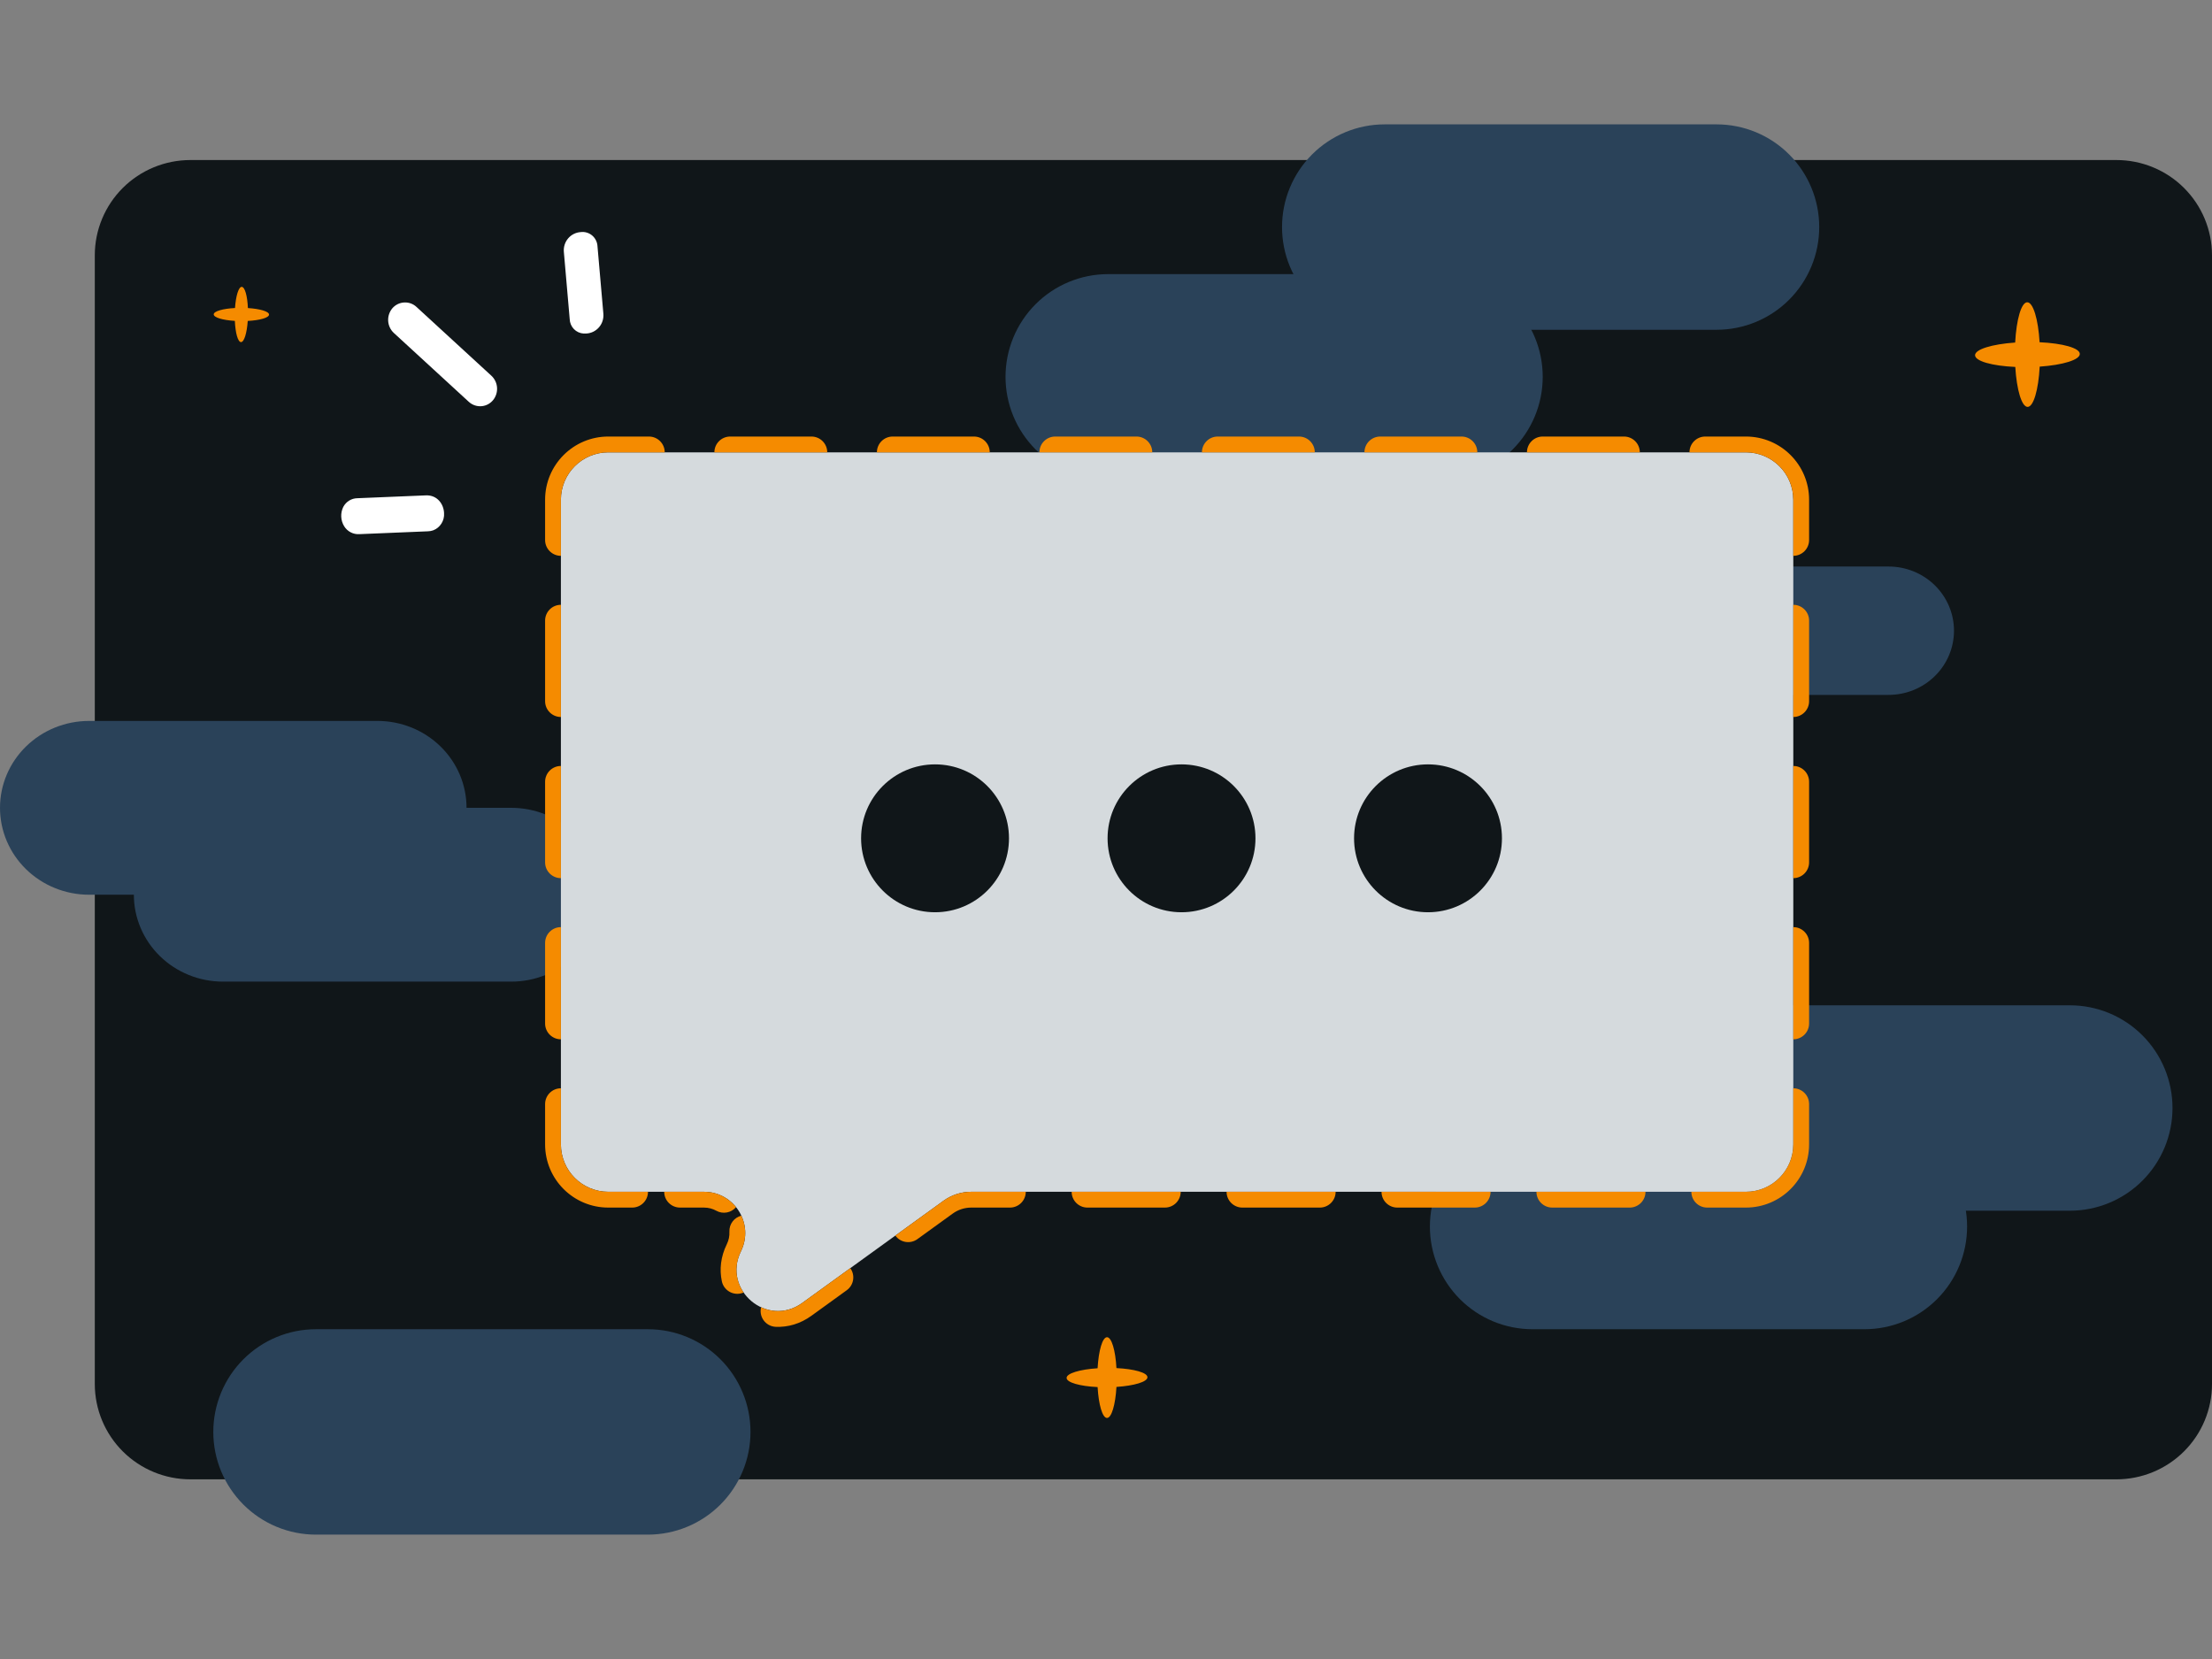 <svg width="320" height="240" viewBox="0 0 320 240" fill="none" xmlns="http://www.w3.org/2000/svg">
<rect x="0" y="0" width="320" height="240" fill="#808080" stroke="none"/>
<path d="M306.166 23.152H27.548C25.732 23.151 23.933 23.506 22.255 24.198C20.577 24.889 19.052 25.904 17.767 27.184C16.482 28.464 15.463 29.983 14.768 31.656C14.072 33.329 13.714 35.122 13.714 36.932V200.217C13.714 203.875 15.172 207.383 17.766 209.97C20.361 212.556 23.879 214.009 27.548 214.009H306.166C309.835 214.009 313.354 212.556 315.948 209.97C318.543 207.383 320 203.875 320 200.217V36.932C320 35.122 319.642 33.329 318.947 31.656C318.251 29.983 317.232 28.464 315.947 27.184C314.663 25.904 313.137 24.889 311.459 24.198C309.781 23.506 307.982 23.151 306.166 23.152Z" fill="#101619"/>
<path d="M248.335 17.992H200.308C198.359 17.992 196.429 18.377 194.628 19.123C192.827 19.87 191.191 20.964 189.812 22.344C188.434 23.723 187.34 25.361 186.594 27.164C185.849 28.966 185.465 30.898 185.465 32.849C185.465 34.8 185.849 36.732 186.594 38.535C187.34 40.337 188.434 41.975 189.812 43.355C191.191 44.734 192.827 45.829 194.628 46.575C196.429 47.322 198.359 47.706 200.308 47.706H248.335C252.272 47.706 256.048 46.141 258.831 43.355C261.615 40.569 263.179 36.79 263.179 32.849C263.179 28.909 261.615 25.13 258.831 22.344C256.048 19.558 252.272 17.992 248.335 17.992V17.992Z" fill="#2A4259"/>
<path d="M208.335 39.656H160.308C158.358 39.656 156.428 40.041 154.627 40.787C152.826 41.534 151.19 42.628 149.812 44.008C148.433 45.387 147.34 47.025 146.594 48.828C145.848 50.63 145.464 52.562 145.464 54.513C145.464 56.464 145.848 58.396 146.594 60.199C147.34 62.002 148.433 63.639 149.812 65.019C151.19 66.399 152.826 67.493 154.627 68.24C156.428 68.986 158.358 69.371 160.308 69.371H208.335C212.272 69.371 216.047 67.805 218.831 65.019C221.615 62.233 223.178 58.454 223.178 54.513C223.178 50.573 221.615 46.794 218.831 44.008C216.047 41.221 212.272 39.656 208.335 39.656V39.656Z" fill="#2A4259"/>
<path d="M73.965 116.864H67.492C67.492 113.53 66.134 110.333 63.716 107.975C61.299 105.617 58.02 104.293 54.6 104.293H12.892C9.473 104.293 6.194 105.617 3.776 107.975C1.358 110.333 0 113.53 0 116.864C0 120.199 1.358 123.396 3.776 125.754C6.194 128.111 9.473 129.436 12.892 129.436H19.365C19.365 132.77 20.723 135.968 23.141 138.325C25.558 140.683 28.838 142.007 32.257 142.007H73.965C77.384 142.007 80.663 140.683 83.081 138.325C85.499 135.968 86.857 132.77 86.857 129.436C86.857 126.102 85.499 122.904 83.081 120.546C80.663 118.189 77.384 116.864 73.965 116.864V116.864Z" fill="#2A4259"/>
<path d="M93.728 192.293H45.701C43.751 192.293 41.821 192.677 40.02 193.424C38.219 194.171 36.583 195.265 35.205 196.645C33.826 198.024 32.733 199.662 31.987 201.465C31.241 203.267 30.857 205.199 30.857 207.15C30.857 209.101 31.241 211.033 31.987 212.836C32.733 214.638 33.826 216.276 35.205 217.656C36.583 219.035 38.219 220.13 40.02 220.876C41.821 221.623 43.751 222.007 45.701 222.007H93.728C97.665 222.007 101.44 220.442 104.224 217.656C107.008 214.869 108.571 211.09 108.571 207.15C108.571 203.21 107.008 199.431 104.224 196.645C101.44 193.858 97.665 192.293 93.728 192.293V192.293Z" fill="#2A4259"/>
<path d="M299.442 145.434H251.415C249.466 145.434 247.536 145.818 245.735 146.565C243.934 147.311 242.297 148.406 240.919 149.785C239.541 151.165 238.447 152.803 237.701 154.605C236.955 156.408 236.572 158.34 236.572 160.291C236.572 162.242 236.955 164.174 237.701 165.976C238.447 167.779 239.541 169.417 240.919 170.796C242.297 172.176 243.934 173.27 245.735 174.017C247.536 174.764 249.466 175.148 251.415 175.148H299.442C303.379 175.148 307.155 173.583 309.938 170.796C312.722 168.01 314.286 164.231 314.286 160.291C314.286 156.35 312.722 152.571 309.938 149.785C307.155 146.999 303.379 145.434 299.442 145.434V145.434Z" fill="#2A4259"/>
<path d="M269.728 162.578H221.7C219.751 162.578 217.821 162.962 216.02 163.709C214.219 164.456 212.583 165.55 211.204 166.93C209.826 168.309 208.733 169.947 207.987 171.75C207.241 173.552 206.857 175.484 206.857 177.435C206.857 179.386 207.241 181.318 207.987 183.121C208.733 184.923 209.826 186.561 211.204 187.941C212.583 189.32 214.219 190.415 216.02 191.161C217.821 191.908 219.751 192.292 221.7 192.292H269.728C273.664 192.292 277.44 190.727 280.224 187.941C283.007 185.155 284.571 181.376 284.571 177.435C284.571 173.495 283.007 169.716 280.224 166.93C277.44 164.143 273.664 162.578 269.728 162.578V162.578Z" fill="#2A4259"/>
<path d="M84.003 33.576C84.299 33.537 84.6 33.561 84.887 33.646C85.174 33.731 85.441 33.876 85.67 34.071C85.899 34.266 86.085 34.506 86.217 34.778C86.35 35.049 86.424 35.345 86.437 35.647L87.287 45.391C87.316 45.741 87.276 46.094 87.169 46.428C87.062 46.762 86.89 47.071 86.663 47.337C86.436 47.603 86.159 47.82 85.848 47.976C85.537 48.132 85.198 48.224 84.85 48.246C84.708 48.259 84.564 48.26 84.421 48.25C83.891 48.218 83.391 47.987 83.021 47.603C82.65 47.218 82.434 46.708 82.417 46.172L81.57 36.432C81.54 36.082 81.579 35.729 81.686 35.395C81.793 35.061 81.964 34.752 82.191 34.486C82.417 34.22 82.694 34.002 83.005 33.846C83.316 33.69 83.656 33.598 84.003 33.576Z" fill="white"/>
<path d="M58.462 43.759C58.788 43.738 59.114 43.784 59.422 43.894C59.73 44.005 60.012 44.177 60.251 44.402L71.089 54.357C71.573 54.806 71.865 55.427 71.906 56.089C71.947 56.751 71.733 57.404 71.308 57.91C70.912 58.378 70.357 58.679 69.752 58.753C69.403 58.795 69.049 58.76 68.715 58.652C68.38 58.543 68.073 58.363 67.814 58.124L56.976 48.169C56.489 47.718 56.195 47.093 56.155 46.427C56.115 45.761 56.332 45.106 56.76 44.598C56.973 44.35 57.234 44.148 57.526 44.003C57.819 43.859 58.137 43.776 58.462 43.759V43.759Z" fill="white"/>
<path d="M49.661 73.331C49.857 72.958 50.149 72.644 50.505 72.423C50.862 72.202 51.27 72.082 51.688 72.076L61.617 71.664C63.259 71.596 64.192 72.929 64.24 74.23C64.279 74.761 64.146 75.292 63.861 75.741C63.577 76.191 63.155 76.536 62.661 76.724C62.419 76.808 62.167 76.854 61.912 76.861L51.984 77.273C51.548 77.3 51.114 77.208 50.728 77.006C50.341 76.804 50.016 76.5 49.787 76.126C49.532 75.711 49.387 75.236 49.365 74.747C49.343 74.258 49.445 73.77 49.661 73.331Z" fill="white"/>
<path d="M300.876 51.201C300.875 50.344 298.385 49.661 295.058 49.51C294.864 46.192 294.129 43.726 293.271 43.729C292.414 43.732 291.704 46.219 291.525 49.554C288.19 49.786 285.711 50.534 285.724 51.392C285.736 52.25 288.215 52.933 291.541 53.083C291.745 56.4 292.47 58.867 293.326 58.864C294.182 58.861 294.896 56.374 295.074 53.038C298.409 52.806 300.886 52.059 300.876 51.201Z" fill="#F58B00"/>
<path d="M165.995 199.237C165.997 198.576 164.077 198.042 161.511 197.915C161.371 195.354 160.811 193.449 160.149 193.449C159.487 193.449 158.931 195.366 158.784 197.939C156.209 198.108 154.294 198.678 154.301 199.34C154.308 200.003 156.219 200.537 158.786 200.662C158.933 203.223 159.486 205.128 160.146 205.129C160.806 205.129 161.365 203.212 161.512 200.639C164.087 200.469 166.001 199.9 165.995 199.237Z" fill="#F58B00"/>
<path d="M38.919 45.51C38.926 45.058 37.617 44.676 35.863 44.566C35.789 42.813 35.423 41.505 34.97 41.499C34.517 41.493 34.12 42.8 33.997 44.559C32.234 44.652 30.919 45.025 30.918 45.478C30.917 45.932 32.22 46.314 33.974 46.422C34.053 48.175 34.414 49.484 34.866 49.49C35.318 49.495 35.717 48.189 35.84 46.429C37.603 46.336 38.917 45.963 38.919 45.51Z" fill="#F58B00"/>
<path d="M273.217 81.957H242.614C241.371 81.957 240.142 82.197 238.994 82.664C237.846 83.13 236.804 83.814 235.926 84.677C235.047 85.539 234.351 86.562 233.875 87.689C233.4 88.815 233.155 90.023 233.155 91.242C233.155 92.461 233.4 93.669 233.875 94.795C234.351 95.922 235.047 96.945 235.926 97.807C236.804 98.67 237.846 99.353 238.994 99.82C240.142 100.287 241.371 100.527 242.614 100.527H273.217C275.725 100.527 278.131 99.549 279.905 97.807C281.678 96.066 282.675 93.704 282.675 91.242C282.675 88.779 281.678 86.418 279.905 84.677C278.131 82.935 275.725 81.957 273.217 81.957V81.957Z" fill="#2A4259"/>
<path d="M259.428 72.295C259.428 68.507 256.358 65.438 252.571 65.438H88C84.213 65.438 81.143 68.507 81.143 72.295V165.552C81.143 169.339 84.213 172.409 88 172.409H101.832C106.255 172.409 109.143 177.05 107.189 181.018V181.018C104.439 186.604 111.001 192.143 116.046 188.495L136.487 173.71C137.656 172.864 139.062 172.409 140.506 172.409H252.571C256.358 172.409 259.428 169.339 259.428 165.552V72.295Z" fill="#D5DADD"/>
<path fill-rule="evenodd" clip-rule="evenodd" d="M107.597 179.951C107.701 179.573 107.767 179.192 107.795 178.814C107.813 178.57 107.815 178.326 107.803 178.085C107.783 177.701 107.726 177.322 107.635 176.955C107.541 176.579 107.411 176.215 107.249 175.867C106.209 176.126 105.464 177.091 105.52 178.201C105.55 178.786 105.438 179.401 105.138 180.009C104.256 181.8 104.063 183.653 104.428 185.363C104.692 186.597 105.907 187.384 107.141 187.12C107.292 187.088 107.436 187.042 107.572 186.983C107.355 186.666 107.167 186.328 107.013 185.973C106.862 185.626 106.744 185.262 106.663 184.885C106.549 184.351 106.511 183.791 106.561 183.217C106.593 182.844 106.663 182.465 106.774 182.084C106.876 181.731 107.013 181.375 107.189 181.019C107.362 180.667 107.497 180.31 107.597 179.951ZM123.008 183.46C123.748 184.482 123.518 185.911 122.495 186.651L117.385 190.347C115.768 191.517 113.973 192.019 112.226 191.946C110.965 191.893 109.986 190.828 110.038 189.566C110.045 189.412 110.066 189.262 110.102 189.118C110.451 189.279 110.815 189.408 111.191 189.5C111.559 189.591 111.938 189.646 112.322 189.662C113.552 189.713 114.842 189.366 116.045 188.495L123.008 183.46ZM148.394 172.409C148.394 173.672 147.371 174.695 146.109 174.695H140.505C139.543 174.695 138.606 174.999 137.826 175.563L132.716 179.259C131.693 179.999 130.264 179.769 129.524 178.746L136.487 173.71C137.656 172.865 139.062 172.409 140.505 172.409H148.394ZM170.807 172.409C170.807 173.672 169.784 174.695 168.522 174.695H157.315C156.053 174.695 155.029 173.672 155.029 172.409H170.807ZM193.221 172.409C193.221 173.672 192.197 174.695 190.935 174.695H179.728C178.466 174.695 177.443 173.672 177.443 172.409H193.221ZM215.634 172.409C215.634 173.672 214.61 174.695 213.348 174.695H202.141C200.879 174.695 199.856 173.672 199.856 172.409H215.634ZM238.047 172.409C238.047 173.672 237.024 174.695 235.761 174.695H224.555C223.292 174.695 222.269 173.672 222.269 172.409H238.047ZM259.428 157.438C260.691 157.438 261.714 158.461 261.714 159.724V165.552C261.714 170.602 257.62 174.695 252.571 174.695H246.968C245.705 174.695 244.682 173.672 244.682 172.409H252.571C256.358 172.409 259.428 169.339 259.428 165.552V157.438ZM259.428 134.124C260.691 134.124 261.714 135.147 261.714 136.409V148.067C261.714 149.329 260.691 150.352 259.428 150.352V134.124ZM259.428 110.809C260.691 110.809 261.714 111.833 261.714 113.095V124.752C261.714 126.015 260.691 127.038 259.428 127.038V110.809ZM259.428 87.495C260.691 87.495 261.714 88.519 261.714 89.781V101.438C261.714 102.7 260.691 103.724 259.428 103.724V87.495ZM244.408 65.438C244.408 64.176 245.431 63.152 246.693 63.152H252.571C257.62 63.152 261.714 67.246 261.714 72.295V78.124C261.714 79.386 260.691 80.409 259.428 80.409V72.295C259.428 68.508 256.358 65.438 252.571 65.438H244.408ZM220.898 65.438C220.898 64.176 221.921 63.152 223.183 63.152H234.938C236.201 63.152 237.224 64.176 237.224 65.438H220.898ZM197.387 65.438C197.387 64.176 198.411 63.152 199.673 63.152H211.428C212.691 63.152 213.714 64.176 213.714 65.438H197.387ZM173.877 65.438C173.877 64.176 174.9 63.152 176.163 63.152H187.918C189.18 63.152 190.204 64.176 190.204 65.438H173.877ZM150.367 65.438C150.367 64.176 151.39 63.152 152.653 63.152H164.408C165.67 63.152 166.693 64.176 166.693 65.438H150.367ZM126.857 65.438C126.857 64.176 127.88 63.152 129.142 63.152H140.898C142.16 63.152 143.183 64.176 143.183 65.438H126.857ZM119.673 65.438C119.673 64.176 118.65 63.152 117.387 63.152H105.632C104.37 63.152 103.347 64.176 103.347 65.438H119.673ZM81.142 80.409C79.88 80.409 78.857 79.386 78.857 78.124V72.295C78.857 67.246 82.95 63.152 88 63.152H93.877C95.139 63.152 96.163 64.176 96.163 65.438H88C84.213 65.438 81.142 68.508 81.142 72.295V80.409ZM81.142 103.724C79.88 103.724 78.857 102.7 78.857 101.438V89.781C78.857 88.519 79.88 87.495 81.142 87.495V103.724ZM81.142 127.038C79.88 127.038 78.857 126.015 78.857 124.752V113.095C78.857 111.833 79.88 110.809 81.142 110.809V127.038ZM81.142 150.352C79.88 150.352 78.857 149.329 78.857 148.067V136.409C78.857 135.147 79.88 134.124 81.142 134.124V150.352ZM93.743 172.409C93.743 173.672 92.72 174.695 91.458 174.695H88C82.95 174.695 78.857 170.602 78.857 165.552V159.724C78.857 158.461 79.88 157.438 81.142 157.438V165.552C81.142 169.339 84.213 172.409 88 172.409H93.743ZM106.48 174.631C105.789 175.45 104.593 175.692 103.622 175.151C103.111 174.866 102.51 174.695 101.832 174.695H98.374C97.111 174.695 96.088 173.672 96.088 172.409H101.832C102.906 172.409 103.889 172.683 104.735 173.154C105.071 173.342 105.385 173.56 105.675 173.805C105.97 174.055 106.239 174.332 106.48 174.631Z" fill="#F58B00"/>
<path d="M195.886 121.275C195.886 127.183 200.675 131.972 206.583 131.972C212.491 131.972 217.28 127.183 217.28 121.275C217.28 115.367 212.491 110.578 206.583 110.578C200.675 110.578 195.886 115.367 195.886 121.275Z" fill="#101619"/>
<path d="M124.571 121.275C124.571 127.183 129.36 131.972 135.268 131.972C141.176 131.972 145.965 127.183 145.965 121.275C145.965 115.367 141.176 110.578 135.268 110.578C129.36 110.578 124.571 115.367 124.571 121.275Z" fill="#101619"/>
<path d="M160.228 121.275C160.228 127.183 165.018 131.972 170.925 131.972C176.833 131.972 181.623 127.183 181.623 121.275C181.623 115.367 176.833 110.578 170.925 110.578C165.018 110.578 160.228 115.367 160.228 121.275Z" fill="#101619"/>
</svg>
